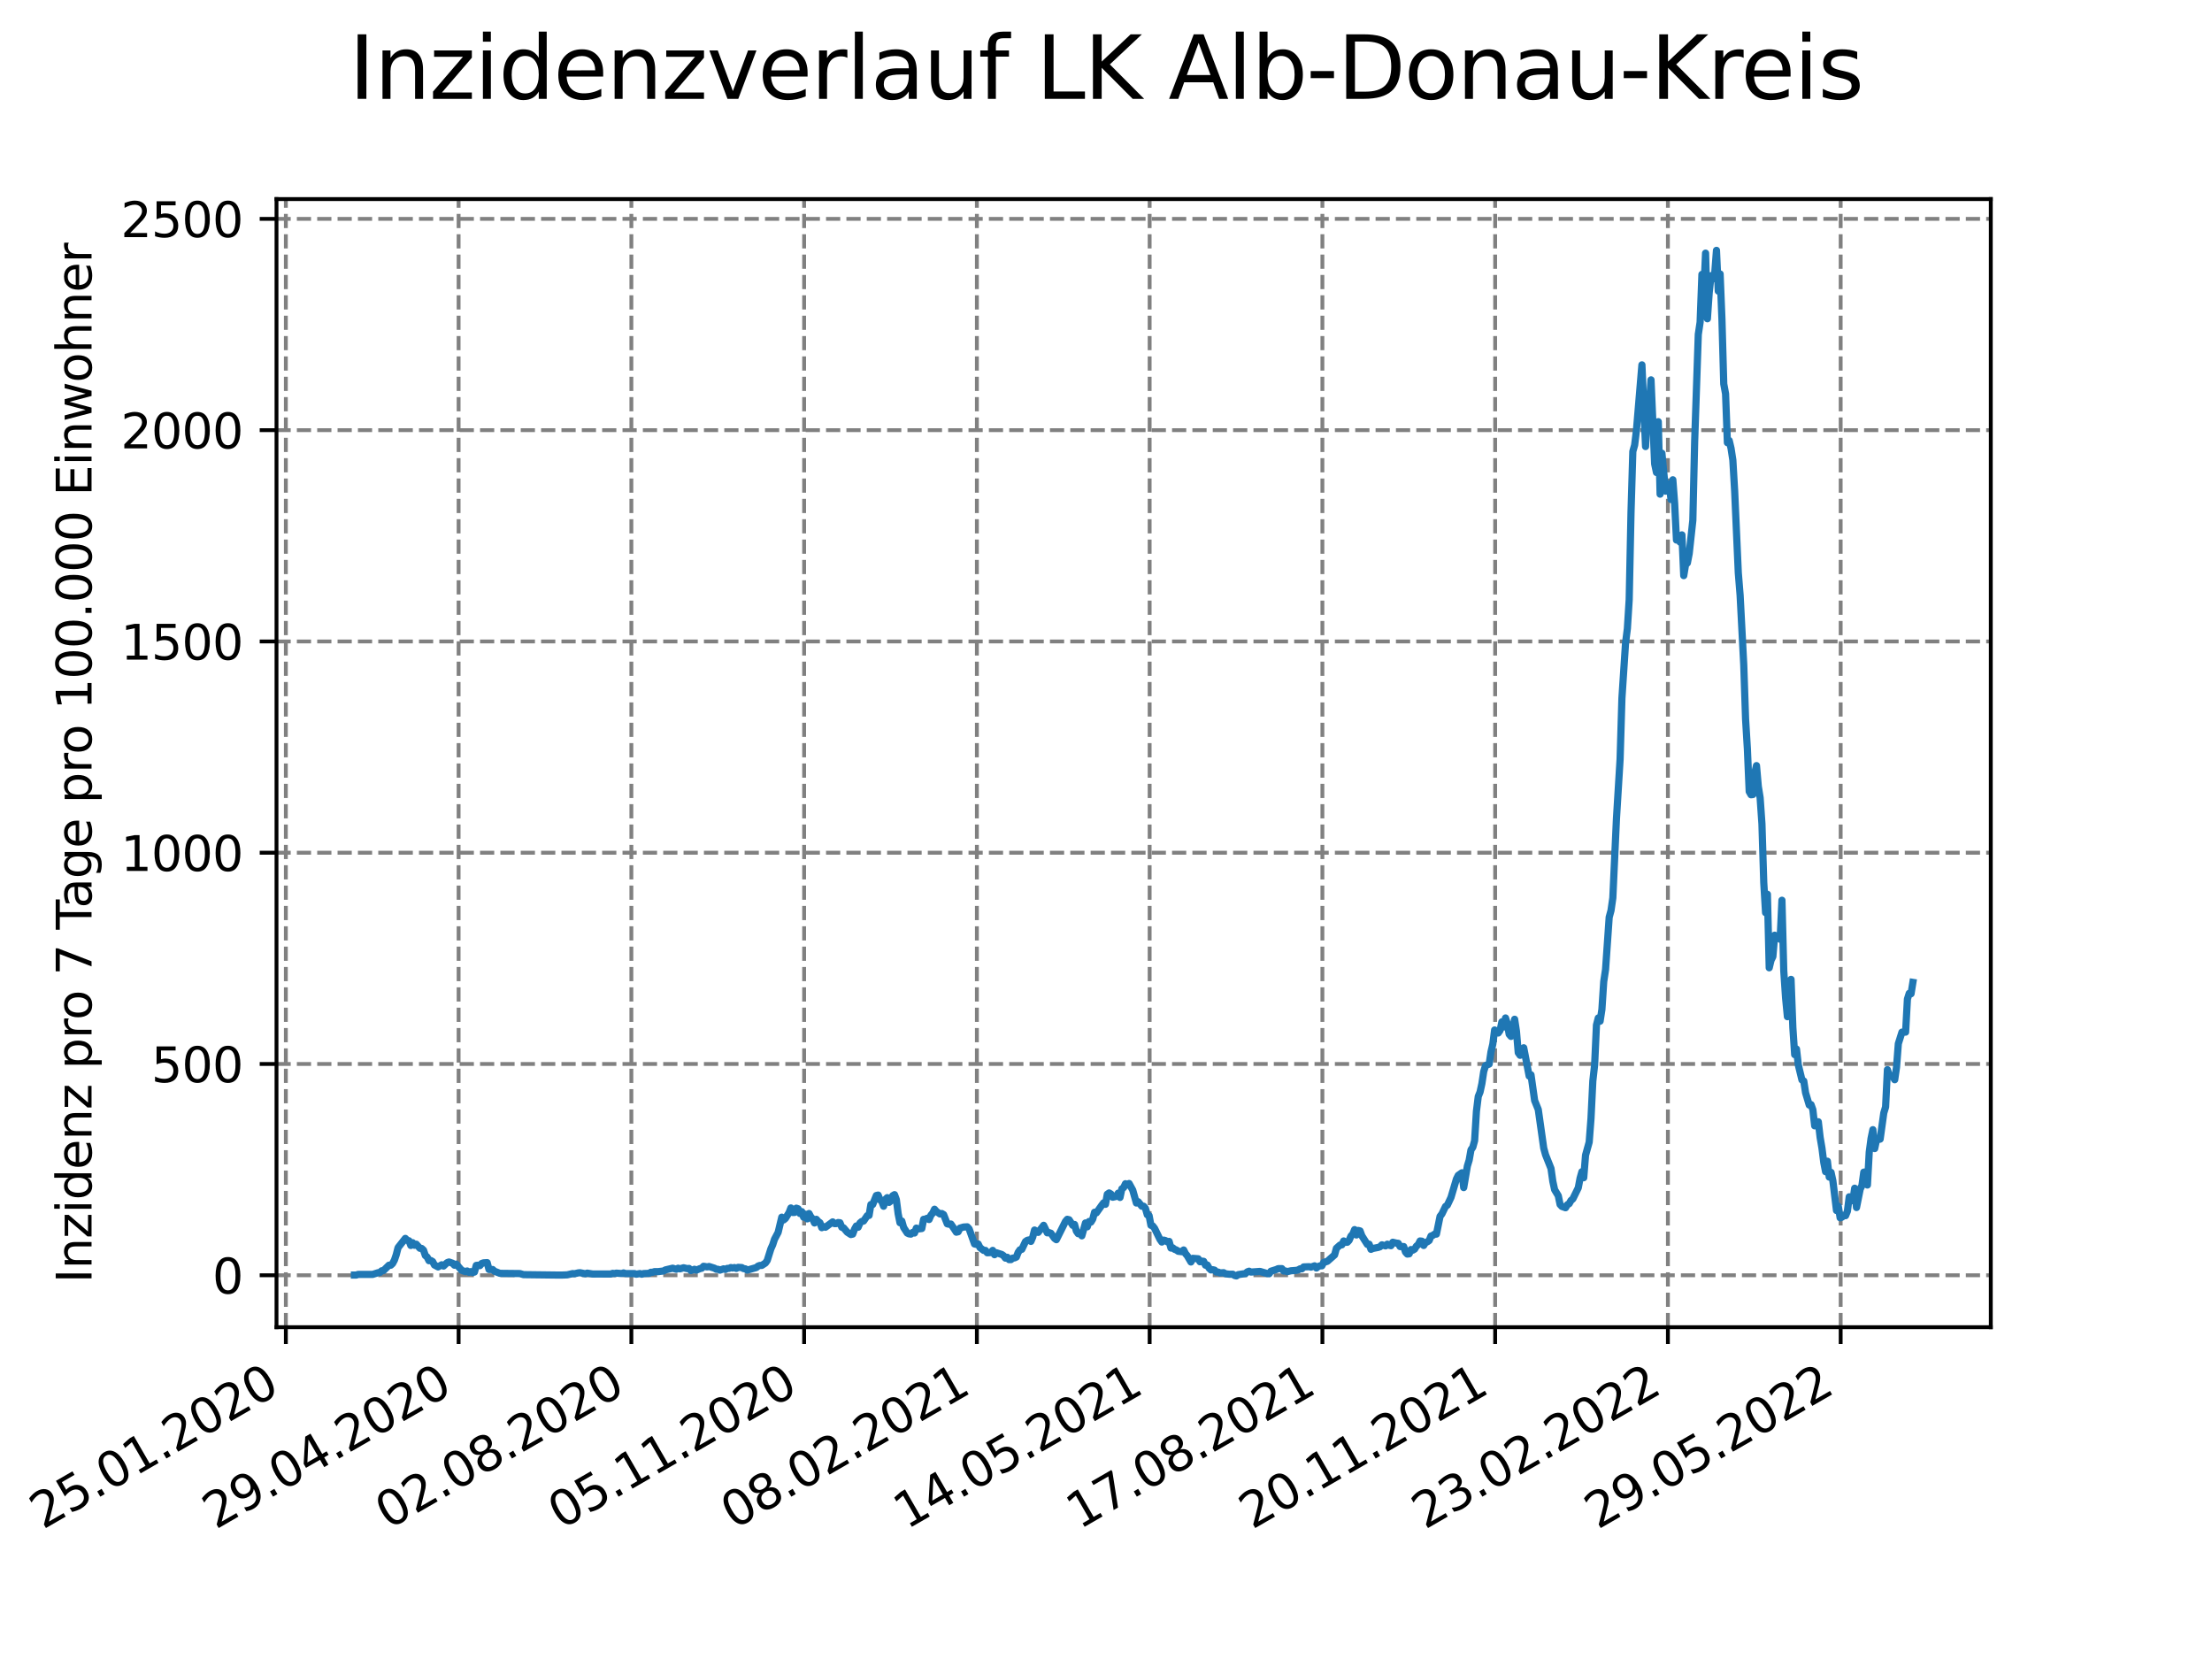 <?xml version="1.0" encoding="utf-8" standalone="no"?>
<!DOCTYPE svg PUBLIC "-//W3C//DTD SVG 1.1//EN"
  "http://www.w3.org/Graphics/SVG/1.1/DTD/svg11.dtd">
<svg xmlns:xlink="http://www.w3.org/1999/xlink" width="460.8pt" height="345.6pt" viewBox="0 0 460.8 345.6" xmlns="http://www.w3.org/2000/svg" version="1.1">
 <defs>
  <style type="text/css">*{stroke-linejoin: round; stroke-linecap: butt}</style>
 </defs>
 <g id="figure_1">
  <g id="patch_1">
   <path d="M 0 345.6 
L 460.8 345.6 
L 460.8 0 
L 0 0 
z
" style="fill: #ffffff"/>
  </g>
  <g id="axes_1">
   <g id="patch_2">
    <path d="M 57.6 276.48 
L 414.72 276.48 
L 414.72 41.472 
L 57.6 41.472 
z
" style="fill: #ffffff"/>
   </g>
   <g id="matplotlib.axis_1">
    <g id="xtick_1">
     <g id="line2d_1">
      <path d="M 59.548 276.48 
L 59.548 41.472 
" clip-path="url(#pee6941a57b)" style="fill: none; stroke-dasharray: 2.96,1.28; stroke-dashoffset: 0; stroke: #808080; stroke-width: 0.8"/>
     </g>
     <g id="line2d_2">
      <defs>
       <path id="m94afd27104" d="M 0 0 
L 0 3.5 
" style="stroke: #000000; stroke-width: 0.8"/>
      </defs>
      <g>
       <use xlink:href="#m94afd27104" x="59.548" y="276.48" style="stroke: #000000; stroke-width: 0.8"/>
      </g>
     </g>
     <g id="text_1">
      <!-- 25.01.2020 -->
      <g transform="translate(8.923 318.689)rotate(-30)scale(0.1 -0.1)">
       <defs>
        <path id="DejaVuSans-32" d="M 1228 531 
L 3431 531 
L 3431 0 
L 469 0 
L 469 531 
Q 828 903 1448 1529 
Q 2069 2156 2228 2338 
Q 2531 2678 2651 2914 
Q 2772 3150 2772 3378 
Q 2772 3750 2511 3984 
Q 2250 4219 1831 4219 
Q 1534 4219 1204 4116 
Q 875 4013 500 3803 
L 500 4441 
Q 881 4594 1212 4672 
Q 1544 4750 1819 4750 
Q 2544 4750 2975 4387 
Q 3406 4025 3406 3419 
Q 3406 3131 3298 2873 
Q 3191 2616 2906 2266 
Q 2828 2175 2409 1742 
Q 1991 1309 1228 531 
z
" transform="scale(0.016)"/>
        <path id="DejaVuSans-35" d="M 691 4666 
L 3169 4666 
L 3169 4134 
L 1269 4134 
L 1269 2991 
Q 1406 3038 1543 3061 
Q 1681 3084 1819 3084 
Q 2600 3084 3056 2656 
Q 3513 2228 3513 1497 
Q 3513 744 3044 326 
Q 2575 -91 1722 -91 
Q 1428 -91 1123 -41 
Q 819 9 494 109 
L 494 744 
Q 775 591 1075 516 
Q 1375 441 1709 441 
Q 2250 441 2565 725 
Q 2881 1009 2881 1497 
Q 2881 1984 2565 2268 
Q 2250 2553 1709 2553 
Q 1456 2553 1204 2497 
Q 953 2441 691 2322 
L 691 4666 
z
" transform="scale(0.016)"/>
        <path id="DejaVuSans-2e" d="M 684 794 
L 1344 794 
L 1344 0 
L 684 0 
L 684 794 
z
" transform="scale(0.016)"/>
        <path id="DejaVuSans-30" d="M 2034 4250 
Q 1547 4250 1301 3770 
Q 1056 3291 1056 2328 
Q 1056 1369 1301 889 
Q 1547 409 2034 409 
Q 2525 409 2770 889 
Q 3016 1369 3016 2328 
Q 3016 3291 2770 3770 
Q 2525 4250 2034 4250 
z
M 2034 4750 
Q 2819 4750 3233 4129 
Q 3647 3509 3647 2328 
Q 3647 1150 3233 529 
Q 2819 -91 2034 -91 
Q 1250 -91 836 529 
Q 422 1150 422 2328 
Q 422 3509 836 4129 
Q 1250 4750 2034 4750 
z
" transform="scale(0.016)"/>
        <path id="DejaVuSans-31" d="M 794 531 
L 1825 531 
L 1825 4091 
L 703 3866 
L 703 4441 
L 1819 4666 
L 2450 4666 
L 2450 531 
L 3481 531 
L 3481 0 
L 794 0 
L 794 531 
z
" transform="scale(0.016)"/>
       </defs>
       <use xlink:href="#DejaVuSans-32"/>
       <use xlink:href="#DejaVuSans-35" x="63.623"/>
       <use xlink:href="#DejaVuSans-2e" x="127.246"/>
       <use xlink:href="#DejaVuSans-30" x="159.033"/>
       <use xlink:href="#DejaVuSans-31" x="222.656"/>
       <use xlink:href="#DejaVuSans-2e" x="286.279"/>
       <use xlink:href="#DejaVuSans-32" x="318.066"/>
       <use xlink:href="#DejaVuSans-30" x="381.689"/>
       <use xlink:href="#DejaVuSans-32" x="445.312"/>
       <use xlink:href="#DejaVuSans-30" x="508.936"/>
      </g>
     </g>
    </g>
    <g id="xtick_2">
     <g id="line2d_3">
      <path d="M 95.536 276.48 
L 95.536 41.472 
" clip-path="url(#pee6941a57b)" style="fill: none; stroke-dasharray: 2.96,1.28; stroke-dashoffset: 0; stroke: #808080; stroke-width: 0.8"/>
     </g>
     <g id="line2d_4">
      <g>
       <use xlink:href="#m94afd27104" x="95.536" y="276.48" style="stroke: #000000; stroke-width: 0.8"/>
      </g>
     </g>
     <g id="text_2">
      <!-- 29.04.2020 -->
      <g transform="translate(44.911 318.689)rotate(-30)scale(0.1 -0.1)">
       <defs>
        <path id="DejaVuSans-39" d="M 703 97 
L 703 672 
Q 941 559 1184 500 
Q 1428 441 1663 441 
Q 2288 441 2617 861 
Q 2947 1281 2994 2138 
Q 2813 1869 2534 1725 
Q 2256 1581 1919 1581 
Q 1219 1581 811 2004 
Q 403 2428 403 3163 
Q 403 3881 828 4315 
Q 1253 4750 1959 4750 
Q 2769 4750 3195 4129 
Q 3622 3509 3622 2328 
Q 3622 1225 3098 567 
Q 2575 -91 1691 -91 
Q 1453 -91 1209 -44 
Q 966 3 703 97 
z
M 1959 2075 
Q 2384 2075 2632 2365 
Q 2881 2656 2881 3163 
Q 2881 3666 2632 3958 
Q 2384 4250 1959 4250 
Q 1534 4250 1286 3958 
Q 1038 3666 1038 3163 
Q 1038 2656 1286 2365 
Q 1534 2075 1959 2075 
z
" transform="scale(0.016)"/>
        <path id="DejaVuSans-34" d="M 2419 4116 
L 825 1625 
L 2419 1625 
L 2419 4116 
z
M 2253 4666 
L 3047 4666 
L 3047 1625 
L 3713 1625 
L 3713 1100 
L 3047 1100 
L 3047 0 
L 2419 0 
L 2419 1100 
L 313 1100 
L 313 1709 
L 2253 4666 
z
" transform="scale(0.016)"/>
       </defs>
       <use xlink:href="#DejaVuSans-32"/>
       <use xlink:href="#DejaVuSans-39" x="63.623"/>
       <use xlink:href="#DejaVuSans-2e" x="127.246"/>
       <use xlink:href="#DejaVuSans-30" x="159.033"/>
       <use xlink:href="#DejaVuSans-34" x="222.656"/>
       <use xlink:href="#DejaVuSans-2e" x="286.279"/>
       <use xlink:href="#DejaVuSans-32" x="318.066"/>
       <use xlink:href="#DejaVuSans-30" x="381.689"/>
       <use xlink:href="#DejaVuSans-32" x="445.312"/>
       <use xlink:href="#DejaVuSans-30" x="508.936"/>
      </g>
     </g>
    </g>
    <g id="xtick_3">
     <g id="line2d_5">
      <path d="M 131.525 276.48 
L 131.525 41.472 
" clip-path="url(#pee6941a57b)" style="fill: none; stroke-dasharray: 2.96,1.28; stroke-dashoffset: 0; stroke: #808080; stroke-width: 0.8"/>
     </g>
     <g id="line2d_6">
      <g>
       <use xlink:href="#m94afd27104" x="131.525" y="276.48" style="stroke: #000000; stroke-width: 0.8"/>
      </g>
     </g>
     <g id="text_3">
      <!-- 02.08.2020 -->
      <g transform="translate(80.9 318.689)rotate(-30)scale(0.1 -0.1)">
       <defs>
        <path id="DejaVuSans-38" d="M 2034 2216 
Q 1584 2216 1326 1975 
Q 1069 1734 1069 1313 
Q 1069 891 1326 650 
Q 1584 409 2034 409 
Q 2484 409 2743 651 
Q 3003 894 3003 1313 
Q 3003 1734 2745 1975 
Q 2488 2216 2034 2216 
z
M 1403 2484 
Q 997 2584 770 2862 
Q 544 3141 544 3541 
Q 544 4100 942 4425 
Q 1341 4750 2034 4750 
Q 2731 4750 3128 4425 
Q 3525 4100 3525 3541 
Q 3525 3141 3298 2862 
Q 3072 2584 2669 2484 
Q 3125 2378 3379 2068 
Q 3634 1759 3634 1313 
Q 3634 634 3220 271 
Q 2806 -91 2034 -91 
Q 1263 -91 848 271 
Q 434 634 434 1313 
Q 434 1759 690 2068 
Q 947 2378 1403 2484 
z
M 1172 3481 
Q 1172 3119 1398 2916 
Q 1625 2713 2034 2713 
Q 2441 2713 2670 2916 
Q 2900 3119 2900 3481 
Q 2900 3844 2670 4047 
Q 2441 4250 2034 4250 
Q 1625 4250 1398 4047 
Q 1172 3844 1172 3481 
z
" transform="scale(0.016)"/>
       </defs>
       <use xlink:href="#DejaVuSans-30"/>
       <use xlink:href="#DejaVuSans-32" x="63.623"/>
       <use xlink:href="#DejaVuSans-2e" x="127.246"/>
       <use xlink:href="#DejaVuSans-30" x="159.033"/>
       <use xlink:href="#DejaVuSans-38" x="222.656"/>
       <use xlink:href="#DejaVuSans-2e" x="286.279"/>
       <use xlink:href="#DejaVuSans-32" x="318.066"/>
       <use xlink:href="#DejaVuSans-30" x="381.689"/>
       <use xlink:href="#DejaVuSans-32" x="445.312"/>
       <use xlink:href="#DejaVuSans-30" x="508.936"/>
      </g>
     </g>
    </g>
    <g id="xtick_4">
     <g id="line2d_7">
      <path d="M 167.513 276.48 
L 167.513 41.472 
" clip-path="url(#pee6941a57b)" style="fill: none; stroke-dasharray: 2.96,1.28; stroke-dashoffset: 0; stroke: #808080; stroke-width: 0.8"/>
     </g>
     <g id="line2d_8">
      <g>
       <use xlink:href="#m94afd27104" x="167.513" y="276.48" style="stroke: #000000; stroke-width: 0.8"/>
      </g>
     </g>
     <g id="text_4">
      <!-- 05.11.2020 -->
      <g transform="translate(116.888 318.689)rotate(-30)scale(0.1 -0.1)">
       <use xlink:href="#DejaVuSans-30"/>
       <use xlink:href="#DejaVuSans-35" x="63.623"/>
       <use xlink:href="#DejaVuSans-2e" x="127.246"/>
       <use xlink:href="#DejaVuSans-31" x="159.033"/>
       <use xlink:href="#DejaVuSans-31" x="222.656"/>
       <use xlink:href="#DejaVuSans-2e" x="286.279"/>
       <use xlink:href="#DejaVuSans-32" x="318.066"/>
       <use xlink:href="#DejaVuSans-30" x="381.689"/>
       <use xlink:href="#DejaVuSans-32" x="445.312"/>
       <use xlink:href="#DejaVuSans-30" x="508.936"/>
      </g>
     </g>
    </g>
    <g id="xtick_5">
     <g id="line2d_9">
      <path d="M 203.502 276.48 
L 203.502 41.472 
" clip-path="url(#pee6941a57b)" style="fill: none; stroke-dasharray: 2.96,1.28; stroke-dashoffset: 0; stroke: #808080; stroke-width: 0.8"/>
     </g>
     <g id="line2d_10">
      <g>
       <use xlink:href="#m94afd27104" x="203.502" y="276.48" style="stroke: #000000; stroke-width: 0.8"/>
      </g>
     </g>
     <g id="text_5">
      <!-- 08.02.2021 -->
      <g transform="translate(152.877 318.689)rotate(-30)scale(0.1 -0.1)">
       <use xlink:href="#DejaVuSans-30"/>
       <use xlink:href="#DejaVuSans-38" x="63.623"/>
       <use xlink:href="#DejaVuSans-2e" x="127.246"/>
       <use xlink:href="#DejaVuSans-30" x="159.033"/>
       <use xlink:href="#DejaVuSans-32" x="222.656"/>
       <use xlink:href="#DejaVuSans-2e" x="286.279"/>
       <use xlink:href="#DejaVuSans-32" x="318.066"/>
       <use xlink:href="#DejaVuSans-30" x="381.689"/>
       <use xlink:href="#DejaVuSans-32" x="445.312"/>
       <use xlink:href="#DejaVuSans-31" x="508.936"/>
      </g>
     </g>
    </g>
    <g id="xtick_6">
     <g id="line2d_11">
      <path d="M 239.491 276.48 
L 239.491 41.472 
" clip-path="url(#pee6941a57b)" style="fill: none; stroke-dasharray: 2.96,1.28; stroke-dashoffset: 0; stroke: #808080; stroke-width: 0.8"/>
     </g>
     <g id="line2d_12">
      <g>
       <use xlink:href="#m94afd27104" x="239.491" y="276.48" style="stroke: #000000; stroke-width: 0.8"/>
      </g>
     </g>
     <g id="text_6">
      <!-- 14.05.2021 -->
      <g transform="translate(188.865 318.689)rotate(-30)scale(0.1 -0.1)">
       <use xlink:href="#DejaVuSans-31"/>
       <use xlink:href="#DejaVuSans-34" x="63.623"/>
       <use xlink:href="#DejaVuSans-2e" x="127.246"/>
       <use xlink:href="#DejaVuSans-30" x="159.033"/>
       <use xlink:href="#DejaVuSans-35" x="222.656"/>
       <use xlink:href="#DejaVuSans-2e" x="286.279"/>
       <use xlink:href="#DejaVuSans-32" x="318.066"/>
       <use xlink:href="#DejaVuSans-30" x="381.689"/>
       <use xlink:href="#DejaVuSans-32" x="445.312"/>
       <use xlink:href="#DejaVuSans-31" x="508.936"/>
      </g>
     </g>
    </g>
    <g id="xtick_7">
     <g id="line2d_13">
      <path d="M 275.479 276.48 
L 275.479 41.472 
" clip-path="url(#pee6941a57b)" style="fill: none; stroke-dasharray: 2.96,1.28; stroke-dashoffset: 0; stroke: #808080; stroke-width: 0.8"/>
     </g>
     <g id="line2d_14">
      <g>
       <use xlink:href="#m94afd27104" x="275.479" y="276.48" style="stroke: #000000; stroke-width: 0.8"/>
      </g>
     </g>
     <g id="text_7">
      <!-- 17.08.2021 -->
      <g transform="translate(224.854 318.689)rotate(-30)scale(0.1 -0.1)">
       <defs>
        <path id="DejaVuSans-37" d="M 525 4666 
L 3525 4666 
L 3525 4397 
L 1831 0 
L 1172 0 
L 2766 4134 
L 525 4134 
L 525 4666 
z
" transform="scale(0.016)"/>
       </defs>
       <use xlink:href="#DejaVuSans-31"/>
       <use xlink:href="#DejaVuSans-37" x="63.623"/>
       <use xlink:href="#DejaVuSans-2e" x="127.246"/>
       <use xlink:href="#DejaVuSans-30" x="159.033"/>
       <use xlink:href="#DejaVuSans-38" x="222.656"/>
       <use xlink:href="#DejaVuSans-2e" x="286.279"/>
       <use xlink:href="#DejaVuSans-32" x="318.066"/>
       <use xlink:href="#DejaVuSans-30" x="381.689"/>
       <use xlink:href="#DejaVuSans-32" x="445.312"/>
       <use xlink:href="#DejaVuSans-31" x="508.936"/>
      </g>
     </g>
    </g>
    <g id="xtick_8">
     <g id="line2d_15">
      <path d="M 311.468 276.48 
L 311.468 41.472 
" clip-path="url(#pee6941a57b)" style="fill: none; stroke-dasharray: 2.96,1.28; stroke-dashoffset: 0; stroke: #808080; stroke-width: 0.8"/>
     </g>
     <g id="line2d_16">
      <g>
       <use xlink:href="#m94afd27104" x="311.468" y="276.48" style="stroke: #000000; stroke-width: 0.8"/>
      </g>
     </g>
     <g id="text_8">
      <!-- 20.11.2021 -->
      <g transform="translate(260.842 318.689)rotate(-30)scale(0.1 -0.1)">
       <use xlink:href="#DejaVuSans-32"/>
       <use xlink:href="#DejaVuSans-30" x="63.623"/>
       <use xlink:href="#DejaVuSans-2e" x="127.246"/>
       <use xlink:href="#DejaVuSans-31" x="159.033"/>
       <use xlink:href="#DejaVuSans-31" x="222.656"/>
       <use xlink:href="#DejaVuSans-2e" x="286.279"/>
       <use xlink:href="#DejaVuSans-32" x="318.066"/>
       <use xlink:href="#DejaVuSans-30" x="381.689"/>
       <use xlink:href="#DejaVuSans-32" x="445.312"/>
       <use xlink:href="#DejaVuSans-31" x="508.936"/>
      </g>
     </g>
    </g>
    <g id="xtick_9">
     <g id="line2d_17">
      <path d="M 347.456 276.48 
L 347.456 41.472 
" clip-path="url(#pee6941a57b)" style="fill: none; stroke-dasharray: 2.96,1.28; stroke-dashoffset: 0; stroke: #808080; stroke-width: 0.8"/>
     </g>
     <g id="line2d_18">
      <g>
       <use xlink:href="#m94afd27104" x="347.456" y="276.48" style="stroke: #000000; stroke-width: 0.8"/>
      </g>
     </g>
     <g id="text_9">
      <!-- 23.02.2022 -->
      <g transform="translate(296.831 318.689)rotate(-30)scale(0.1 -0.1)">
       <defs>
        <path id="DejaVuSans-33" d="M 2597 2516 
Q 3050 2419 3304 2112 
Q 3559 1806 3559 1356 
Q 3559 666 3084 287 
Q 2609 -91 1734 -91 
Q 1441 -91 1130 -33 
Q 819 25 488 141 
L 488 750 
Q 750 597 1062 519 
Q 1375 441 1716 441 
Q 2309 441 2620 675 
Q 2931 909 2931 1356 
Q 2931 1769 2642 2001 
Q 2353 2234 1838 2234 
L 1294 2234 
L 1294 2753 
L 1863 2753 
Q 2328 2753 2575 2939 
Q 2822 3125 2822 3475 
Q 2822 3834 2567 4026 
Q 2313 4219 1838 4219 
Q 1578 4219 1281 4162 
Q 984 4106 628 3988 
L 628 4550 
Q 988 4650 1302 4700 
Q 1616 4750 1894 4750 
Q 2613 4750 3031 4423 
Q 3450 4097 3450 3541 
Q 3450 3153 3228 2886 
Q 3006 2619 2597 2516 
z
" transform="scale(0.016)"/>
       </defs>
       <use xlink:href="#DejaVuSans-32"/>
       <use xlink:href="#DejaVuSans-33" x="63.623"/>
       <use xlink:href="#DejaVuSans-2e" x="127.246"/>
       <use xlink:href="#DejaVuSans-30" x="159.033"/>
       <use xlink:href="#DejaVuSans-32" x="222.656"/>
       <use xlink:href="#DejaVuSans-2e" x="286.279"/>
       <use xlink:href="#DejaVuSans-32" x="318.066"/>
       <use xlink:href="#DejaVuSans-30" x="381.689"/>
       <use xlink:href="#DejaVuSans-32" x="445.312"/>
       <use xlink:href="#DejaVuSans-32" x="508.936"/>
      </g>
     </g>
    </g>
    <g id="xtick_10">
     <g id="line2d_19">
      <path d="M 383.445 276.48 
L 383.445 41.472 
" clip-path="url(#pee6941a57b)" style="fill: none; stroke-dasharray: 2.96,1.28; stroke-dashoffset: 0; stroke: #808080; stroke-width: 0.8"/>
     </g>
     <g id="line2d_20">
      <g>
       <use xlink:href="#m94afd27104" x="383.445" y="276.48" style="stroke: #000000; stroke-width: 0.8"/>
      </g>
     </g>
     <g id="text_10">
      <!-- 29.05.2022 -->
      <g transform="translate(332.819 318.689)rotate(-30)scale(0.1 -0.1)">
       <use xlink:href="#DejaVuSans-32"/>
       <use xlink:href="#DejaVuSans-39" x="63.623"/>
       <use xlink:href="#DejaVuSans-2e" x="127.246"/>
       <use xlink:href="#DejaVuSans-30" x="159.033"/>
       <use xlink:href="#DejaVuSans-35" x="222.656"/>
       <use xlink:href="#DejaVuSans-2e" x="286.279"/>
       <use xlink:href="#DejaVuSans-32" x="318.066"/>
       <use xlink:href="#DejaVuSans-30" x="381.689"/>
       <use xlink:href="#DejaVuSans-32" x="445.312"/>
       <use xlink:href="#DejaVuSans-32" x="508.936"/>
      </g>
     </g>
    </g>
   </g>
   <g id="matplotlib.axis_2">
    <g id="ytick_1">
     <g id="line2d_21">
      <path d="M 57.6 265.664 
L 414.72 265.664 
" clip-path="url(#pee6941a57b)" style="fill: none; stroke-dasharray: 2.96,1.28; stroke-dashoffset: 0; stroke: #808080; stroke-width: 0.8"/>
     </g>
     <g id="line2d_22">
      <defs>
       <path id="m5ee0418cbe" d="M 0 0 
L -3.5 0 
" style="stroke: #000000; stroke-width: 0.8"/>
      </defs>
      <g>
       <use xlink:href="#m5ee0418cbe" x="57.6" y="265.664" style="stroke: #000000; stroke-width: 0.8"/>
      </g>
     </g>
     <g id="text_11">
      <!-- 0 -->
      <g transform="translate(44.237 269.463)scale(0.1 -0.1)">
       <use xlink:href="#DejaVuSans-30"/>
      </g>
     </g>
    </g>
    <g id="ytick_2">
     <g id="line2d_23">
      <path d="M 57.6 221.65 
L 414.72 221.65 
" clip-path="url(#pee6941a57b)" style="fill: none; stroke-dasharray: 2.96,1.28; stroke-dashoffset: 0; stroke: #808080; stroke-width: 0.8"/>
     </g>
     <g id="line2d_24">
      <g>
       <use xlink:href="#m5ee0418cbe" x="57.6" y="221.65" style="stroke: #000000; stroke-width: 0.8"/>
      </g>
     </g>
     <g id="text_12">
      <!-- 500 -->
      <g transform="translate(31.512 225.449)scale(0.1 -0.1)">
       <use xlink:href="#DejaVuSans-35"/>
       <use xlink:href="#DejaVuSans-30" x="63.623"/>
       <use xlink:href="#DejaVuSans-30" x="127.246"/>
      </g>
     </g>
    </g>
    <g id="ytick_3">
     <g id="line2d_25">
      <path d="M 57.6 177.635 
L 414.72 177.635 
" clip-path="url(#pee6941a57b)" style="fill: none; stroke-dasharray: 2.96,1.28; stroke-dashoffset: 0; stroke: #808080; stroke-width: 0.8"/>
     </g>
     <g id="line2d_26">
      <g>
       <use xlink:href="#m5ee0418cbe" x="57.6" y="177.635" style="stroke: #000000; stroke-width: 0.8"/>
      </g>
     </g>
     <g id="text_13">
      <!-- 1000 -->
      <g transform="translate(25.15 181.435)scale(0.1 -0.1)">
       <use xlink:href="#DejaVuSans-31"/>
       <use xlink:href="#DejaVuSans-30" x="63.623"/>
       <use xlink:href="#DejaVuSans-30" x="127.246"/>
       <use xlink:href="#DejaVuSans-30" x="190.869"/>
      </g>
     </g>
    </g>
    <g id="ytick_4">
     <g id="line2d_27">
      <path d="M 57.6 133.621 
L 414.72 133.621 
" clip-path="url(#pee6941a57b)" style="fill: none; stroke-dasharray: 2.96,1.28; stroke-dashoffset: 0; stroke: #808080; stroke-width: 0.8"/>
     </g>
     <g id="line2d_28">
      <g>
       <use xlink:href="#m5ee0418cbe" x="57.6" y="133.621" style="stroke: #000000; stroke-width: 0.8"/>
      </g>
     </g>
     <g id="text_14">
      <!-- 1500 -->
      <g transform="translate(25.15 137.42)scale(0.1 -0.1)">
       <use xlink:href="#DejaVuSans-31"/>
       <use xlink:href="#DejaVuSans-35" x="63.623"/>
       <use xlink:href="#DejaVuSans-30" x="127.246"/>
       <use xlink:href="#DejaVuSans-30" x="190.869"/>
      </g>
     </g>
    </g>
    <g id="ytick_5">
     <g id="line2d_29">
      <path d="M 57.6 89.607 
L 414.72 89.607 
" clip-path="url(#pee6941a57b)" style="fill: none; stroke-dasharray: 2.96,1.28; stroke-dashoffset: 0; stroke: #808080; stroke-width: 0.8"/>
     </g>
     <g id="line2d_30">
      <g>
       <use xlink:href="#m5ee0418cbe" x="57.6" y="89.607" style="stroke: #000000; stroke-width: 0.8"/>
      </g>
     </g>
     <g id="text_15">
      <!-- 2000 -->
      <g transform="translate(25.15 93.406)scale(0.1 -0.1)">
       <use xlink:href="#DejaVuSans-32"/>
       <use xlink:href="#DejaVuSans-30" x="63.623"/>
       <use xlink:href="#DejaVuSans-30" x="127.246"/>
       <use xlink:href="#DejaVuSans-30" x="190.869"/>
      </g>
     </g>
    </g>
    <g id="ytick_6">
     <g id="line2d_31">
      <path d="M 57.6 45.593 
L 414.72 45.593 
" clip-path="url(#pee6941a57b)" style="fill: none; stroke-dasharray: 2.96,1.28; stroke-dashoffset: 0; stroke: #808080; stroke-width: 0.8"/>
     </g>
     <g id="line2d_32">
      <g>
       <use xlink:href="#m5ee0418cbe" x="57.6" y="45.593" style="stroke: #000000; stroke-width: 0.8"/>
      </g>
     </g>
     <g id="text_16">
      <!-- 2500 -->
      <g transform="translate(25.15 49.392)scale(0.1 -0.1)">
       <use xlink:href="#DejaVuSans-32"/>
       <use xlink:href="#DejaVuSans-35" x="63.623"/>
       <use xlink:href="#DejaVuSans-30" x="127.246"/>
       <use xlink:href="#DejaVuSans-30" x="190.869"/>
      </g>
     </g>
    </g>
    <g id="text_17">
     <!-- Inzidenz pro 7 Tage pro 100.000 Einwohner -->
     <g transform="translate(19.07 267.301)rotate(-90)scale(0.1 -0.1)">
      <defs>
       <path id="DejaVuSans-49" d="M 628 4666 
L 1259 4666 
L 1259 0 
L 628 0 
L 628 4666 
z
" transform="scale(0.016)"/>
       <path id="DejaVuSans-6e" d="M 3513 2113 
L 3513 0 
L 2938 0 
L 2938 2094 
Q 2938 2591 2744 2837 
Q 2550 3084 2163 3084 
Q 1697 3084 1428 2787 
Q 1159 2491 1159 1978 
L 1159 0 
L 581 0 
L 581 3500 
L 1159 3500 
L 1159 2956 
Q 1366 3272 1645 3428 
Q 1925 3584 2291 3584 
Q 2894 3584 3203 3211 
Q 3513 2838 3513 2113 
z
" transform="scale(0.016)"/>
       <path id="DejaVuSans-7a" d="M 353 3500 
L 3084 3500 
L 3084 2975 
L 922 459 
L 3084 459 
L 3084 0 
L 275 0 
L 275 525 
L 2438 3041 
L 353 3041 
L 353 3500 
z
" transform="scale(0.016)"/>
       <path id="DejaVuSans-69" d="M 603 3500 
L 1178 3500 
L 1178 0 
L 603 0 
L 603 3500 
z
M 603 4863 
L 1178 4863 
L 1178 4134 
L 603 4134 
L 603 4863 
z
" transform="scale(0.016)"/>
       <path id="DejaVuSans-64" d="M 2906 2969 
L 2906 4863 
L 3481 4863 
L 3481 0 
L 2906 0 
L 2906 525 
Q 2725 213 2448 61 
Q 2172 -91 1784 -91 
Q 1150 -91 751 415 
Q 353 922 353 1747 
Q 353 2572 751 3078 
Q 1150 3584 1784 3584 
Q 2172 3584 2448 3432 
Q 2725 3281 2906 2969 
z
M 947 1747 
Q 947 1113 1208 752 
Q 1469 391 1925 391 
Q 2381 391 2643 752 
Q 2906 1113 2906 1747 
Q 2906 2381 2643 2742 
Q 2381 3103 1925 3103 
Q 1469 3103 1208 2742 
Q 947 2381 947 1747 
z
" transform="scale(0.016)"/>
       <path id="DejaVuSans-65" d="M 3597 1894 
L 3597 1613 
L 953 1613 
Q 991 1019 1311 708 
Q 1631 397 2203 397 
Q 2534 397 2845 478 
Q 3156 559 3463 722 
L 3463 178 
Q 3153 47 2828 -22 
Q 2503 -91 2169 -91 
Q 1331 -91 842 396 
Q 353 884 353 1716 
Q 353 2575 817 3079 
Q 1281 3584 2069 3584 
Q 2775 3584 3186 3129 
Q 3597 2675 3597 1894 
z
M 3022 2063 
Q 3016 2534 2758 2815 
Q 2500 3097 2075 3097 
Q 1594 3097 1305 2825 
Q 1016 2553 972 2059 
L 3022 2063 
z
" transform="scale(0.016)"/>
       <path id="DejaVuSans-20" transform="scale(0.016)"/>
       <path id="DejaVuSans-70" d="M 1159 525 
L 1159 -1331 
L 581 -1331 
L 581 3500 
L 1159 3500 
L 1159 2969 
Q 1341 3281 1617 3432 
Q 1894 3584 2278 3584 
Q 2916 3584 3314 3078 
Q 3713 2572 3713 1747 
Q 3713 922 3314 415 
Q 2916 -91 2278 -91 
Q 1894 -91 1617 61 
Q 1341 213 1159 525 
z
M 3116 1747 
Q 3116 2381 2855 2742 
Q 2594 3103 2138 3103 
Q 1681 3103 1420 2742 
Q 1159 2381 1159 1747 
Q 1159 1113 1420 752 
Q 1681 391 2138 391 
Q 2594 391 2855 752 
Q 3116 1113 3116 1747 
z
" transform="scale(0.016)"/>
       <path id="DejaVuSans-72" d="M 2631 2963 
Q 2534 3019 2420 3045 
Q 2306 3072 2169 3072 
Q 1681 3072 1420 2755 
Q 1159 2438 1159 1844 
L 1159 0 
L 581 0 
L 581 3500 
L 1159 3500 
L 1159 2956 
Q 1341 3275 1631 3429 
Q 1922 3584 2338 3584 
Q 2397 3584 2469 3576 
Q 2541 3569 2628 3553 
L 2631 2963 
z
" transform="scale(0.016)"/>
       <path id="DejaVuSans-6f" d="M 1959 3097 
Q 1497 3097 1228 2736 
Q 959 2375 959 1747 
Q 959 1119 1226 758 
Q 1494 397 1959 397 
Q 2419 397 2687 759 
Q 2956 1122 2956 1747 
Q 2956 2369 2687 2733 
Q 2419 3097 1959 3097 
z
M 1959 3584 
Q 2709 3584 3137 3096 
Q 3566 2609 3566 1747 
Q 3566 888 3137 398 
Q 2709 -91 1959 -91 
Q 1206 -91 779 398 
Q 353 888 353 1747 
Q 353 2609 779 3096 
Q 1206 3584 1959 3584 
z
" transform="scale(0.016)"/>
       <path id="DejaVuSans-54" d="M -19 4666 
L 3928 4666 
L 3928 4134 
L 2272 4134 
L 2272 0 
L 1638 0 
L 1638 4134 
L -19 4134 
L -19 4666 
z
" transform="scale(0.016)"/>
       <path id="DejaVuSans-61" d="M 2194 1759 
Q 1497 1759 1228 1600 
Q 959 1441 959 1056 
Q 959 750 1161 570 
Q 1363 391 1709 391 
Q 2188 391 2477 730 
Q 2766 1069 2766 1631 
L 2766 1759 
L 2194 1759 
z
M 3341 1997 
L 3341 0 
L 2766 0 
L 2766 531 
Q 2569 213 2275 61 
Q 1981 -91 1556 -91 
Q 1019 -91 701 211 
Q 384 513 384 1019 
Q 384 1609 779 1909 
Q 1175 2209 1959 2209 
L 2766 2209 
L 2766 2266 
Q 2766 2663 2505 2880 
Q 2244 3097 1772 3097 
Q 1472 3097 1187 3025 
Q 903 2953 641 2809 
L 641 3341 
Q 956 3463 1253 3523 
Q 1550 3584 1831 3584 
Q 2591 3584 2966 3190 
Q 3341 2797 3341 1997 
z
" transform="scale(0.016)"/>
       <path id="DejaVuSans-67" d="M 2906 1791 
Q 2906 2416 2648 2759 
Q 2391 3103 1925 3103 
Q 1463 3103 1205 2759 
Q 947 2416 947 1791 
Q 947 1169 1205 825 
Q 1463 481 1925 481 
Q 2391 481 2648 825 
Q 2906 1169 2906 1791 
z
M 3481 434 
Q 3481 -459 3084 -895 
Q 2688 -1331 1869 -1331 
Q 1566 -1331 1297 -1286 
Q 1028 -1241 775 -1147 
L 775 -588 
Q 1028 -725 1275 -790 
Q 1522 -856 1778 -856 
Q 2344 -856 2625 -561 
Q 2906 -266 2906 331 
L 2906 616 
Q 2728 306 2450 153 
Q 2172 0 1784 0 
Q 1141 0 747 490 
Q 353 981 353 1791 
Q 353 2603 747 3093 
Q 1141 3584 1784 3584 
Q 2172 3584 2450 3431 
Q 2728 3278 2906 2969 
L 2906 3500 
L 3481 3500 
L 3481 434 
z
" transform="scale(0.016)"/>
       <path id="DejaVuSans-45" d="M 628 4666 
L 3578 4666 
L 3578 4134 
L 1259 4134 
L 1259 2753 
L 3481 2753 
L 3481 2222 
L 1259 2222 
L 1259 531 
L 3634 531 
L 3634 0 
L 628 0 
L 628 4666 
z
" transform="scale(0.016)"/>
       <path id="DejaVuSans-77" d="M 269 3500 
L 844 3500 
L 1563 769 
L 2278 3500 
L 2956 3500 
L 3675 769 
L 4391 3500 
L 4966 3500 
L 4050 0 
L 3372 0 
L 2619 2869 
L 1863 0 
L 1184 0 
L 269 3500 
z
" transform="scale(0.016)"/>
       <path id="DejaVuSans-68" d="M 3513 2113 
L 3513 0 
L 2938 0 
L 2938 2094 
Q 2938 2591 2744 2837 
Q 2550 3084 2163 3084 
Q 1697 3084 1428 2787 
Q 1159 2491 1159 1978 
L 1159 0 
L 581 0 
L 581 4863 
L 1159 4863 
L 1159 2956 
Q 1366 3272 1645 3428 
Q 1925 3584 2291 3584 
Q 2894 3584 3203 3211 
Q 3513 2838 3513 2113 
z
" transform="scale(0.016)"/>
      </defs>
      <use xlink:href="#DejaVuSans-49"/>
      <use xlink:href="#DejaVuSans-6e" x="29.492"/>
      <use xlink:href="#DejaVuSans-7a" x="92.871"/>
      <use xlink:href="#DejaVuSans-69" x="145.361"/>
      <use xlink:href="#DejaVuSans-64" x="173.145"/>
      <use xlink:href="#DejaVuSans-65" x="236.621"/>
      <use xlink:href="#DejaVuSans-6e" x="298.145"/>
      <use xlink:href="#DejaVuSans-7a" x="361.523"/>
      <use xlink:href="#DejaVuSans-20" x="414.014"/>
      <use xlink:href="#DejaVuSans-70" x="445.801"/>
      <use xlink:href="#DejaVuSans-72" x="509.277"/>
      <use xlink:href="#DejaVuSans-6f" x="548.141"/>
      <use xlink:href="#DejaVuSans-20" x="609.322"/>
      <use xlink:href="#DejaVuSans-37" x="641.109"/>
      <use xlink:href="#DejaVuSans-20" x="704.732"/>
      <use xlink:href="#DejaVuSans-54" x="736.52"/>
      <use xlink:href="#DejaVuSans-61" x="781.104"/>
      <use xlink:href="#DejaVuSans-67" x="842.383"/>
      <use xlink:href="#DejaVuSans-65" x="905.859"/>
      <use xlink:href="#DejaVuSans-20" x="967.383"/>
      <use xlink:href="#DejaVuSans-70" x="999.17"/>
      <use xlink:href="#DejaVuSans-72" x="1062.646"/>
      <use xlink:href="#DejaVuSans-6f" x="1101.51"/>
      <use xlink:href="#DejaVuSans-20" x="1162.691"/>
      <use xlink:href="#DejaVuSans-31" x="1194.479"/>
      <use xlink:href="#DejaVuSans-30" x="1258.102"/>
      <use xlink:href="#DejaVuSans-30" x="1321.725"/>
      <use xlink:href="#DejaVuSans-2e" x="1385.348"/>
      <use xlink:href="#DejaVuSans-30" x="1417.135"/>
      <use xlink:href="#DejaVuSans-30" x="1480.758"/>
      <use xlink:href="#DejaVuSans-30" x="1544.381"/>
      <use xlink:href="#DejaVuSans-20" x="1608.004"/>
      <use xlink:href="#DejaVuSans-45" x="1639.791"/>
      <use xlink:href="#DejaVuSans-69" x="1702.975"/>
      <use xlink:href="#DejaVuSans-6e" x="1730.758"/>
      <use xlink:href="#DejaVuSans-77" x="1794.137"/>
      <use xlink:href="#DejaVuSans-6f" x="1875.924"/>
      <use xlink:href="#DejaVuSans-68" x="1937.105"/>
      <use xlink:href="#DejaVuSans-6e" x="2000.484"/>
      <use xlink:href="#DejaVuSans-65" x="2063.863"/>
      <use xlink:href="#DejaVuSans-72" x="2125.387"/>
     </g>
    </g>
   </g>
   <g id="line2d_33">
    <path d="M 73.833 265.619 
L 74.212 265.619 
L 74.59 265.485 
L 77.621 265.485 
L 78.757 265.128 
L 79.136 265.083 
L 79.515 264.726 
L 79.894 264.681 
L 81.03 263.564 
L 81.409 263.564 
L 81.788 263.207 
L 82.167 262.492 
L 82.546 261.376 
L 82.925 259.902 
L 84.44 257.981 
L 84.819 258.383 
L 85.198 258.472 
L 85.576 259.455 
L 85.955 258.874 
L 86.334 259.41 
L 86.713 259.187 
L 87.47 260.036 
L 87.849 260.08 
L 88.228 260.438 
L 88.607 261.554 
L 88.986 261.867 
L 89.365 262.626 
L 89.743 262.582 
L 90.122 262.805 
L 90.501 263.52 
L 91.259 263.922 
L 92.016 263.475 
L 92.395 263.743 
L 93.153 263.028 
L 93.532 262.894 
L 94.289 263.162 
L 94.668 263.564 
L 95.047 263.341 
L 96.184 264.636 
L 96.941 264.904 
L 97.32 264.77 
L 97.699 265.038 
L 98.078 264.904 
L 98.456 265.083 
L 98.835 264.994 
L 99.214 263.609 
L 99.593 263.564 
L 99.972 263.654 
L 100.351 263.207 
L 100.729 263.073 
L 101.487 263.028 
L 101.866 264.458 
L 102.624 264.458 
L 103.002 264.815 
L 104.139 265.262 
L 108.306 265.306 
L 109.064 265.53 
L 116.261 265.619 
L 117.019 265.619 
L 118.155 265.574 
L 119.292 265.306 
L 119.671 265.351 
L 120.428 265.172 
L 120.807 265.128 
L 121.944 265.351 
L 122.323 265.217 
L 123.459 265.396 
L 127.247 265.396 
L 127.626 265.262 
L 128.005 265.306 
L 128.384 265.217 
L 129.52 265.306 
L 129.899 265.172 
L 130.278 265.306 
L 132.172 265.306 
L 132.551 265.44 
L 133.309 265.306 
L 133.687 265.44 
L 134.066 265.306 
L 135.203 265.262 
L 135.581 265.038 
L 135.96 265.038 
L 136.339 264.904 
L 137.097 264.904 
L 138.233 264.77 
L 138.612 264.547 
L 140.127 264.19 
L 140.885 264.413 
L 141.264 264.19 
L 141.643 264.324 
L 142.4 264.1 
L 143.158 264.279 
L 143.537 264.234 
L 143.916 264.681 
L 144.673 264.413 
L 145.052 264.592 
L 145.81 264.279 
L 146.189 264.19 
L 146.567 263.788 
L 147.325 263.922 
L 147.704 263.832 
L 148.84 264.19 
L 149.219 264.413 
L 149.598 264.413 
L 149.977 264.592 
L 150.735 264.324 
L 151.113 264.458 
L 151.492 264.234 
L 151.871 264.234 
L 152.25 264.056 
L 152.629 264.145 
L 153.008 264.056 
L 153.386 264.234 
L 153.765 264.011 
L 154.523 264.056 
L 154.902 264.279 
L 155.28 264.324 
L 155.659 264.592 
L 157.553 264.056 
L 157.932 263.743 
L 158.311 263.609 
L 158.69 263.609 
L 159.448 263.118 
L 159.826 262.582 
L 160.584 260.17 
L 160.963 259.321 
L 161.342 258.16 
L 162.099 256.73 
L 162.857 253.559 
L 163.236 254.14 
L 163.615 253.827 
L 164.372 252.621 
L 164.751 251.638 
L 165.13 252.576 
L 165.509 252.576 
L 165.888 251.683 
L 166.266 251.817 
L 166.645 252.8 
L 167.024 252.398 
L 167.403 253.559 
L 167.782 252.934 
L 168.161 253.916 
L 168.539 252.8 
L 168.918 253.514 
L 169.297 253.916 
L 169.676 254.765 
L 170.055 254.006 
L 170.434 254.452 
L 170.812 254.72 
L 171.191 255.748 
L 171.57 255.524 
L 171.949 255.658 
L 173.464 254.542 
L 173.843 254.899 
L 174.222 254.899 
L 174.601 254.676 
L 174.979 254.72 
L 175.358 255.658 
L 175.737 255.792 
L 176.495 256.686 
L 177.252 257.177 
L 177.631 257.088 
L 178.01 256.06 
L 178.389 255.39 
L 178.768 255.658 
L 179.147 254.765 
L 179.525 254.452 
L 179.904 254.363 
L 180.662 253.246 
L 181.041 253.202 
L 181.42 250.924 
L 181.798 250.924 
L 182.556 249.048 
L 182.935 248.958 
L 183.314 249.941 
L 183.692 250.254 
L 184.071 251.281 
L 184.45 249.852 
L 184.829 249.494 
L 185.208 250.477 
L 185.587 250.164 
L 185.965 249.092 
L 186.344 248.869 
L 186.723 249.896 
L 187.102 252.844 
L 187.481 254.72 
L 187.86 254.363 
L 188.238 255.703 
L 188.996 256.864 
L 189.375 257.043 
L 189.754 257.088 
L 190.133 256.73 
L 190.511 256.864 
L 190.89 255.837 
L 191.269 256.016 
L 192.027 255.926 
L 192.406 254.006 
L 192.784 253.961 
L 193.163 253.782 
L 193.542 254.05 
L 193.921 253.157 
L 194.3 252.71 
L 194.678 251.906 
L 195.057 252.353 
L 195.815 252.889 
L 196.194 252.8 
L 196.573 253.023 
L 197.33 254.944 
L 197.709 255.033 
L 198.088 254.988 
L 198.846 256.105 
L 199.224 256.686 
L 199.603 256.596 
L 199.982 255.837 
L 200.74 255.614 
L 201.497 255.569 
L 201.876 255.971 
L 203.013 259.142 
L 203.391 259.232 
L 203.77 259.142 
L 204.149 259.902 
L 204.907 260.482 
L 205.286 260.482 
L 205.664 260.974 
L 206.422 260.929 
L 206.801 260.482 
L 207.18 261.376 
L 207.559 260.974 
L 208.695 261.331 
L 209.074 261.599 
L 209.453 262.09 
L 209.832 261.912 
L 210.21 262.403 
L 210.589 262.403 
L 210.968 262.09 
L 211.347 262.046 
L 211.726 261.867 
L 212.105 260.884 
L 212.483 260.348 
L 212.862 260.259 
L 213.62 258.651 
L 213.999 258.383 
L 214.377 258.294 
L 214.756 258.606 
L 215.135 257.713 
L 215.514 256.239 
L 216.272 256.73 
L 217.408 255.256 
L 218.166 256.82 
L 218.545 256.775 
L 218.923 256.909 
L 219.681 257.981 
L 220.06 258.249 
L 221.954 254.452 
L 222.333 254.006 
L 222.712 254.095 
L 223.469 255.256 
L 223.848 255.078 
L 224.227 256.462 
L 224.606 256.998 
L 224.985 256.864 
L 225.363 257.445 
L 226.121 254.765 
L 226.5 255.569 
L 226.879 254.452 
L 227.258 254.586 
L 227.636 253.961 
L 228.015 252.532 
L 228.394 252.666 
L 229.531 251.058 
L 229.909 250.566 
L 230.288 250.879 
L 230.667 248.78 
L 231.046 248.512 
L 231.425 248.735 
L 231.803 249.405 
L 232.561 249.226 
L 232.94 248.556 
L 233.319 249.45 
L 233.698 247.663 
L 234.076 247.395 
L 234.455 246.591 
L 234.834 246.859 
L 235.213 246.546 
L 235.971 247.931 
L 236.728 250.611 
L 237.107 250.343 
L 237.865 251.281 
L 238.244 251.281 
L 238.622 251.728 
L 239.001 253.068 
L 239.38 253.246 
L 239.759 255.256 
L 240.138 255.39 
L 240.517 255.882 
L 241.653 258.204 
L 242.032 258.74 
L 242.411 258.338 
L 242.789 258.428 
L 243.168 258.696 
L 243.547 258.606 
L 243.926 259.991 
L 244.305 259.946 
L 244.684 260.259 
L 245.062 260.393 
L 245.441 260.661 
L 246.199 260.75 
L 246.578 260.393 
L 246.957 261.152 
L 247.335 261.599 
L 248.093 262.894 
L 248.472 262.135 
L 249.608 262.224 
L 249.987 262.85 
L 250.366 262.716 
L 250.745 262.76 
L 251.124 263.564 
L 251.502 263.52 
L 251.881 264.19 
L 252.26 264.547 
L 252.639 264.502 
L 253.018 264.592 
L 253.397 264.994 
L 253.775 264.994 
L 254.154 265.172 
L 254.912 265.128 
L 255.291 265.351 
L 256.048 265.44 
L 256.806 265.44 
L 257.185 265.708 
L 257.564 265.798 
L 257.943 265.53 
L 259.079 265.351 
L 259.458 265.306 
L 259.837 264.949 
L 260.216 264.815 
L 260.594 264.994 
L 262.488 264.86 
L 264.004 265.306 
L 264.383 265.351 
L 264.761 264.815 
L 265.898 264.458 
L 266.277 264.279 
L 267.034 264.279 
L 267.413 264.77 
L 267.792 264.77 
L 268.171 264.904 
L 268.929 264.726 
L 270.065 264.636 
L 270.444 264.547 
L 270.823 264.324 
L 271.201 264.324 
L 271.58 263.922 
L 272.717 263.877 
L 273.096 263.966 
L 273.853 263.698 
L 274.232 264.145 
L 274.611 263.832 
L 274.99 263.698 
L 275.369 263.698 
L 275.747 262.984 
L 276.505 262.76 
L 278.02 261.42 
L 278.399 260.036 
L 279.157 259.366 
L 279.536 259.321 
L 279.914 258.517 
L 280.293 258.785 
L 280.672 258.785 
L 281.051 258.383 
L 281.43 257.49 
L 281.809 257.088 
L 282.187 256.15 
L 282.566 257.266 
L 282.945 256.328 
L 283.324 256.418 
L 283.703 257.445 
L 284.839 259.232 
L 285.218 259.187 
L 285.597 260.259 
L 285.976 260.08 
L 287.112 259.857 
L 287.491 259.723 
L 287.87 259.321 
L 288.628 259.544 
L 289.006 259.187 
L 289.385 259.41 
L 289.764 259.5 
L 290.143 258.785 
L 290.9 258.964 
L 291.279 259.008 
L 291.658 259.678 
L 292.416 259.678 
L 292.795 260.84 
L 293.173 261.242 
L 293.552 261.197 
L 293.931 260.304 
L 294.31 260.438 
L 294.689 260.214 
L 295.068 259.589 
L 295.446 259.276 
L 295.825 258.517 
L 296.204 258.562 
L 296.583 259.455 
L 296.962 258.83 
L 297.341 258.696 
L 297.719 258.428 
L 298.098 257.49 
L 298.477 257.356 
L 298.856 257.088 
L 299.235 257.088 
L 299.992 253.38 
L 300.371 252.889 
L 301.129 251.326 
L 301.508 251.058 
L 302.265 249.45 
L 303.402 245.608 
L 303.781 244.849 
L 304.538 244.313 
L 304.917 247.395 
L 305.675 242.928 
L 306.054 241.677 
L 306.432 239.533 
L 306.811 238.997 
L 307.19 237.613 
L 307.569 231.493 
L 307.948 228.411 
L 308.327 227.473 
L 308.705 225.731 
L 309.084 223.23 
L 309.463 221.979 
L 310.221 221.667 
L 310.599 219.121 
L 310.978 217.512 
L 311.357 214.564 
L 312.115 215.19 
L 312.494 214.654 
L 312.872 212.867 
L 313.251 213.939 
L 313.63 212.063 
L 314.009 213.269 
L 314.388 215.458 
L 314.767 215.904 
L 315.524 212.331 
L 315.903 214.832 
L 316.282 219.299 
L 316.661 219.835 
L 317.04 219.21 
L 317.418 218.272 
L 318.555 224.168 
L 318.934 223.9 
L 319.691 229.26 
L 320.449 231.136 
L 321.585 239.176 
L 321.964 240.561 
L 323.101 243.42 
L 323.48 246.1 
L 323.858 247.842 
L 324.616 249.092 
L 324.995 250.924 
L 325.374 251.326 
L 326.131 251.594 
L 326.51 250.968 
L 326.889 250.745 
L 327.268 250.075 
L 327.647 249.762 
L 328.783 247.44 
L 329.162 245.43 
L 329.541 244.09 
L 329.92 245.34 
L 330.298 240.65 
L 331.056 237.925 
L 331.435 232.967 
L 331.814 225.195 
L 332.193 221.801 
L 332.571 213.537 
L 332.95 212.063 
L 333.329 212.733 
L 333.708 210.276 
L 334.087 204.47 
L 334.466 201.968 
L 335.223 191.069 
L 335.602 189.685 
L 335.981 187.049 
L 336.739 170.522 
L 337.496 158.15 
L 337.875 145.464 
L 338.633 133.94 
L 339.011 130.947 
L 339.39 124.917 
L 339.769 106.738 
L 340.148 94.052 
L 340.527 92.712 
L 340.906 89.585 
L 342.042 76.007 
L 342.8 93.025 
L 343.179 84.583 
L 343.557 85.208 
L 343.936 79.133 
L 344.694 96.643 
L 345.073 98.429 
L 345.452 87.843 
L 345.83 102.941 
L 346.209 94.409 
L 346.967 102.316 
L 347.346 101.065 
L 347.724 100.797 
L 348.103 104.058 
L 348.482 99.948 
L 348.861 104.906 
L 349.24 112.5 
L 349.619 112.276 
L 349.997 112.946 
L 350.376 111.428 
L 350.755 119.914 
L 351.134 117.636 
L 351.513 117.279 
L 351.892 115.314 
L 352.649 108.39 
L 353.028 91.997 
L 353.786 69.664 
L 354.165 67.118 
L 354.543 57.157 
L 354.922 61.222 
L 355.301 52.735 
L 355.68 66.403 
L 356.059 60.954 
L 356.438 57.425 
L 356.816 58.095 
L 357.195 57.112 
L 357.574 52.154 
L 357.953 60.641 
L 358.332 57.068 
L 358.71 66.448 
L 359.089 79.982 
L 359.468 82.037 
L 359.847 92.221 
L 360.226 91.774 
L 360.605 93.382 
L 360.983 95.839 
L 361.362 102.316 
L 362.12 119.334 
L 362.499 124.024 
L 363.256 138.496 
L 363.635 149.797 
L 364.014 156.05 
L 364.393 164.894 
L 364.772 165.564 
L 365.151 165.52 
L 365.529 161.142 
L 365.908 159.49 
L 366.287 163.822 
L 366.666 166.19 
L 367.045 171.639 
L 367.423 183.833 
L 367.802 190.131 
L 368.181 186.29 
L 368.56 201.611 
L 368.939 200.048 
L 369.318 199.288 
L 369.696 194.821 
L 370.075 195.045 
L 370.454 195.045 
L 370.833 195.67 
L 371.212 187.541 
L 371.591 202.236 
L 371.969 207.864 
L 372.348 211.795 
L 372.727 206.703 
L 373.106 204.023 
L 373.485 214.073 
L 373.864 219.701 
L 374.242 218.54 
L 374.621 221.845 
L 375.379 224.972 
L 375.758 225.195 
L 376.136 227.652 
L 376.894 230.198 
L 377.273 230.109 
L 377.652 231.181 
L 378.031 234.531 
L 378.409 233.727 
L 378.788 233.682 
L 379.167 236.943 
L 379.546 239.176 
L 379.925 242.169 
L 380.304 244.09 
L 380.682 241.901 
L 381.061 245.206 
L 381.44 244.224 
L 381.819 245.966 
L 382.577 252.174 
L 382.955 251.281 
L 383.334 253.693 
L 383.713 253.559 
L 384.092 253.202 
L 384.471 253.246 
L 384.85 252.308 
L 385.228 249.316 
L 385.607 250.12 
L 385.986 250.12 
L 386.365 247.529 
L 386.744 251.549 
L 387.501 247.752 
L 387.88 246.948 
L 388.259 244.179 
L 388.638 244.134 
L 389.017 246.859 
L 389.395 240.025 
L 389.774 237.166 
L 390.153 235.335 
L 390.532 239.265 
L 390.911 237.479 
L 391.668 237.3 
L 392.426 231.851 
L 392.805 230.6 
L 393.184 222.828 
L 393.563 224.034 
L 394.32 224.257 
L 394.699 224.927 
L 395.078 222.337 
L 395.457 217.423 
L 396.214 215.011 
L 396.972 215.011 
L 397.351 208.132 
L 397.73 206.926 
L 398.108 207.016 
L 398.487 204.648 
L 398.487 204.648 
" clip-path="url(#pee6941a57b)" style="fill: none; stroke: #1f77b4; stroke-width: 1.5; stroke-linecap: square"/>
   </g>
   <g id="patch_3">
    <path d="M 57.6 276.48 
L 57.6 41.472 
" style="fill: none; stroke: #000000; stroke-width: 0.8; stroke-linejoin: miter; stroke-linecap: square"/>
   </g>
   <g id="patch_4">
    <path d="M 414.72 276.48 
L 414.72 41.472 
" style="fill: none; stroke: #000000; stroke-width: 0.8; stroke-linejoin: miter; stroke-linecap: square"/>
   </g>
   <g id="patch_5">
    <path d="M 57.6 276.48 
L 414.72 276.48 
" style="fill: none; stroke: #000000; stroke-width: 0.8; stroke-linejoin: miter; stroke-linecap: square"/>
   </g>
   <g id="patch_6">
    <path d="M 57.6 41.472 
L 414.72 41.472 
" style="fill: none; stroke: #000000; stroke-width: 0.8; stroke-linejoin: miter; stroke-linecap: square"/>
   </g>
  </g>
  <g id="text_18">
   <!-- Inzidenzverlauf LK Alb-Donau-Kreis -->
   <g transform="translate(72.699 20.589)scale(0.18 -0.18)">
    <defs>
     <path id="DejaVuSans-76" d="M 191 3500 
L 800 3500 
L 1894 563 
L 2988 3500 
L 3597 3500 
L 2284 0 
L 1503 0 
L 191 3500 
z
" transform="scale(0.016)"/>
     <path id="DejaVuSans-6c" d="M 603 4863 
L 1178 4863 
L 1178 0 
L 603 0 
L 603 4863 
z
" transform="scale(0.016)"/>
     <path id="DejaVuSans-75" d="M 544 1381 
L 544 3500 
L 1119 3500 
L 1119 1403 
Q 1119 906 1312 657 
Q 1506 409 1894 409 
Q 2359 409 2629 706 
Q 2900 1003 2900 1516 
L 2900 3500 
L 3475 3500 
L 3475 0 
L 2900 0 
L 2900 538 
Q 2691 219 2414 64 
Q 2138 -91 1772 -91 
Q 1169 -91 856 284 
Q 544 659 544 1381 
z
M 1991 3584 
L 1991 3584 
z
" transform="scale(0.016)"/>
     <path id="DejaVuSans-66" d="M 2375 4863 
L 2375 4384 
L 1825 4384 
Q 1516 4384 1395 4259 
Q 1275 4134 1275 3809 
L 1275 3500 
L 2222 3500 
L 2222 3053 
L 1275 3053 
L 1275 0 
L 697 0 
L 697 3053 
L 147 3053 
L 147 3500 
L 697 3500 
L 697 3744 
Q 697 4328 969 4595 
Q 1241 4863 1831 4863 
L 2375 4863 
z
" transform="scale(0.016)"/>
     <path id="DejaVuSans-4c" d="M 628 4666 
L 1259 4666 
L 1259 531 
L 3531 531 
L 3531 0 
L 628 0 
L 628 4666 
z
" transform="scale(0.016)"/>
     <path id="DejaVuSans-4b" d="M 628 4666 
L 1259 4666 
L 1259 2694 
L 3353 4666 
L 4166 4666 
L 1850 2491 
L 4331 0 
L 3500 0 
L 1259 2247 
L 1259 0 
L 628 0 
L 628 4666 
z
" transform="scale(0.016)"/>
     <path id="DejaVuSans-41" d="M 2188 4044 
L 1331 1722 
L 3047 1722 
L 2188 4044 
z
M 1831 4666 
L 2547 4666 
L 4325 0 
L 3669 0 
L 3244 1197 
L 1141 1197 
L 716 0 
L 50 0 
L 1831 4666 
z
" transform="scale(0.016)"/>
     <path id="DejaVuSans-62" d="M 3116 1747 
Q 3116 2381 2855 2742 
Q 2594 3103 2138 3103 
Q 1681 3103 1420 2742 
Q 1159 2381 1159 1747 
Q 1159 1113 1420 752 
Q 1681 391 2138 391 
Q 2594 391 2855 752 
Q 3116 1113 3116 1747 
z
M 1159 2969 
Q 1341 3281 1617 3432 
Q 1894 3584 2278 3584 
Q 2916 3584 3314 3078 
Q 3713 2572 3713 1747 
Q 3713 922 3314 415 
Q 2916 -91 2278 -91 
Q 1894 -91 1617 61 
Q 1341 213 1159 525 
L 1159 0 
L 581 0 
L 581 4863 
L 1159 4863 
L 1159 2969 
z
" transform="scale(0.016)"/>
     <path id="DejaVuSans-2d" d="M 313 2009 
L 1997 2009 
L 1997 1497 
L 313 1497 
L 313 2009 
z
" transform="scale(0.016)"/>
     <path id="DejaVuSans-44" d="M 1259 4147 
L 1259 519 
L 2022 519 
Q 2988 519 3436 956 
Q 3884 1394 3884 2338 
Q 3884 3275 3436 3711 
Q 2988 4147 2022 4147 
L 1259 4147 
z
M 628 4666 
L 1925 4666 
Q 3281 4666 3915 4102 
Q 4550 3538 4550 2338 
Q 4550 1131 3912 565 
Q 3275 0 1925 0 
L 628 0 
L 628 4666 
z
" transform="scale(0.016)"/>
     <path id="DejaVuSans-73" d="M 2834 3397 
L 2834 2853 
Q 2591 2978 2328 3040 
Q 2066 3103 1784 3103 
Q 1356 3103 1142 2972 
Q 928 2841 928 2578 
Q 928 2378 1081 2264 
Q 1234 2150 1697 2047 
L 1894 2003 
Q 2506 1872 2764 1633 
Q 3022 1394 3022 966 
Q 3022 478 2636 193 
Q 2250 -91 1575 -91 
Q 1294 -91 989 -36 
Q 684 19 347 128 
L 347 722 
Q 666 556 975 473 
Q 1284 391 1588 391 
Q 1994 391 2212 530 
Q 2431 669 2431 922 
Q 2431 1156 2273 1281 
Q 2116 1406 1581 1522 
L 1381 1569 
Q 847 1681 609 1914 
Q 372 2147 372 2553 
Q 372 3047 722 3315 
Q 1072 3584 1716 3584 
Q 2034 3584 2315 3537 
Q 2597 3491 2834 3397 
z
" transform="scale(0.016)"/>
    </defs>
    <use xlink:href="#DejaVuSans-49"/>
    <use xlink:href="#DejaVuSans-6e" x="29.492"/>
    <use xlink:href="#DejaVuSans-7a" x="92.871"/>
    <use xlink:href="#DejaVuSans-69" x="145.361"/>
    <use xlink:href="#DejaVuSans-64" x="173.145"/>
    <use xlink:href="#DejaVuSans-65" x="236.621"/>
    <use xlink:href="#DejaVuSans-6e" x="298.145"/>
    <use xlink:href="#DejaVuSans-7a" x="361.523"/>
    <use xlink:href="#DejaVuSans-76" x="414.014"/>
    <use xlink:href="#DejaVuSans-65" x="473.193"/>
    <use xlink:href="#DejaVuSans-72" x="534.717"/>
    <use xlink:href="#DejaVuSans-6c" x="575.83"/>
    <use xlink:href="#DejaVuSans-61" x="603.613"/>
    <use xlink:href="#DejaVuSans-75" x="664.893"/>
    <use xlink:href="#DejaVuSans-66" x="728.271"/>
    <use xlink:href="#DejaVuSans-20" x="763.477"/>
    <use xlink:href="#DejaVuSans-4c" x="795.264"/>
    <use xlink:href="#DejaVuSans-4b" x="850.977"/>
    <use xlink:href="#DejaVuSans-20" x="916.553"/>
    <use xlink:href="#DejaVuSans-41" x="948.34"/>
    <use xlink:href="#DejaVuSans-6c" x="1016.748"/>
    <use xlink:href="#DejaVuSans-62" x="1044.531"/>
    <use xlink:href="#DejaVuSans-2d" x="1108.008"/>
    <use xlink:href="#DejaVuSans-44" x="1144.092"/>
    <use xlink:href="#DejaVuSans-6f" x="1221.094"/>
    <use xlink:href="#DejaVuSans-6e" x="1282.275"/>
    <use xlink:href="#DejaVuSans-61" x="1345.654"/>
    <use xlink:href="#DejaVuSans-75" x="1406.934"/>
    <use xlink:href="#DejaVuSans-2d" x="1470.312"/>
    <use xlink:href="#DejaVuSans-4b" x="1506.396"/>
    <use xlink:href="#DejaVuSans-72" x="1571.973"/>
    <use xlink:href="#DejaVuSans-65" x="1610.836"/>
    <use xlink:href="#DejaVuSans-69" x="1672.359"/>
    <use xlink:href="#DejaVuSans-73" x="1700.143"/>
   </g>
  </g>
 </g>
 <defs>
  <clipPath id="pee6941a57b">
   <rect x="57.6" y="41.472" width="357.12" height="235.008"/>
  </clipPath>
 </defs>
</svg>
